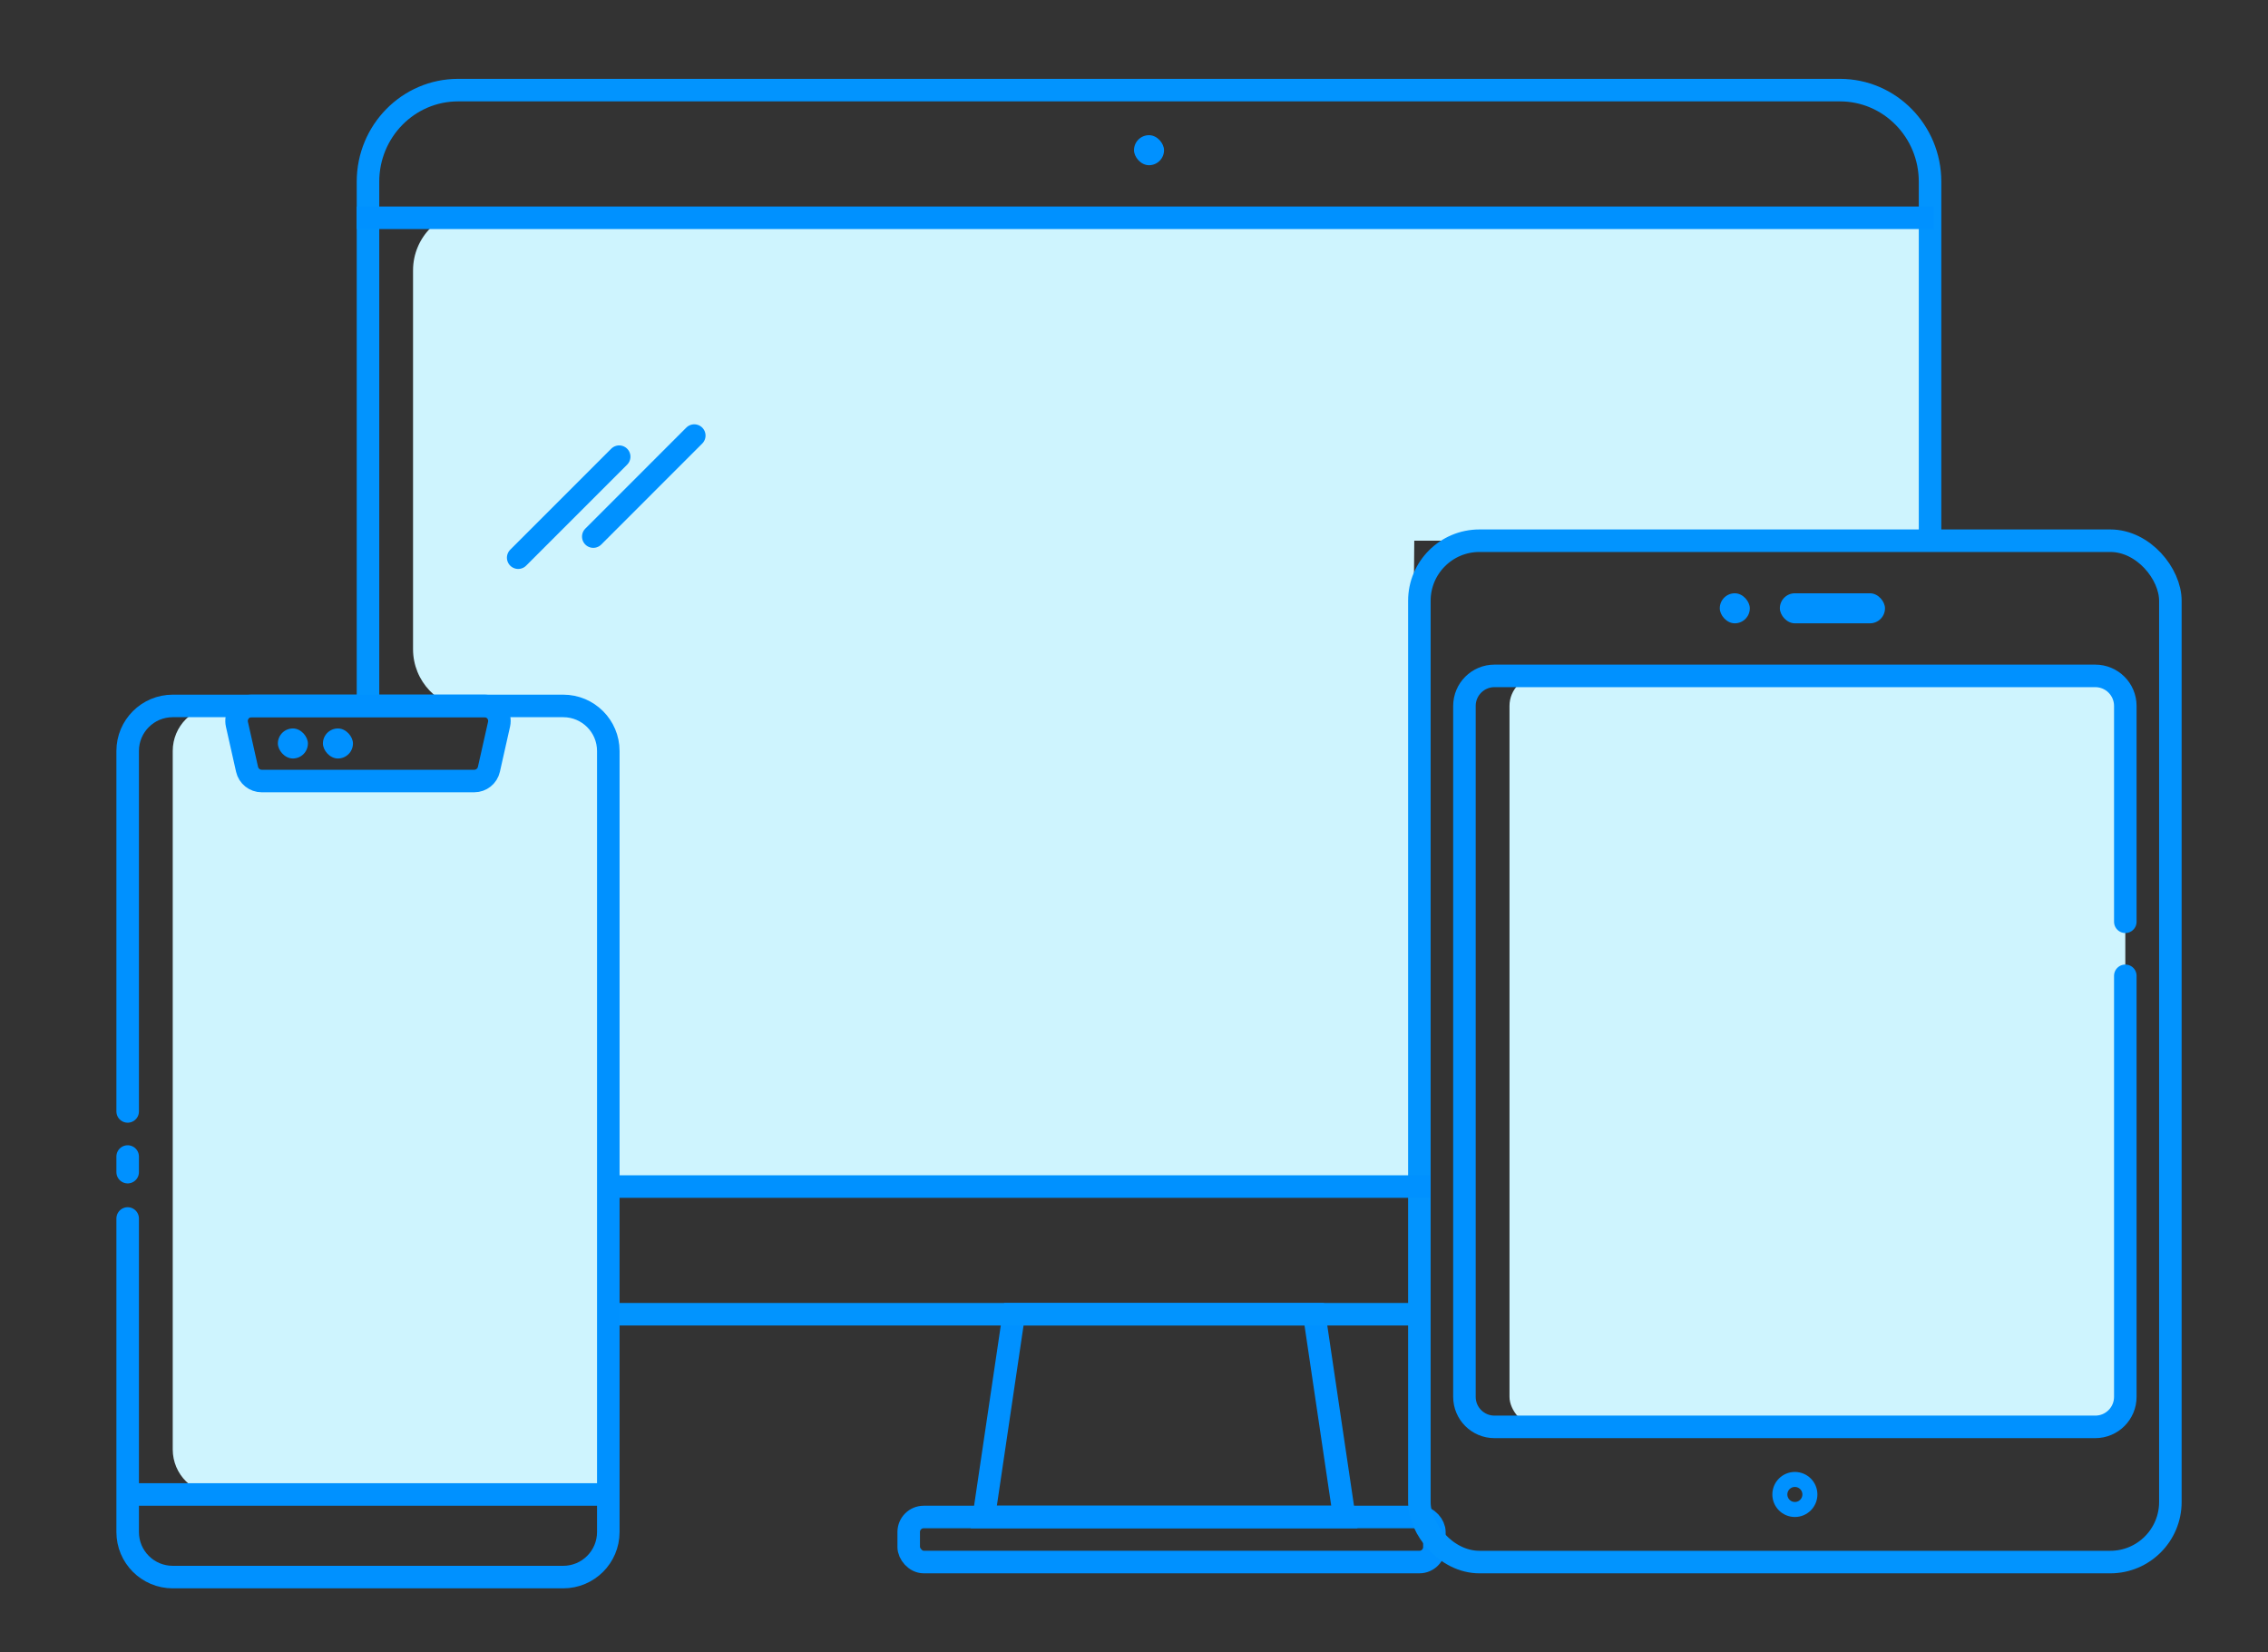<svg xmlns="http://www.w3.org/2000/svg" width="151" height="110" viewBox="0 0 151 110">
    <rect x="0" y="0" width="151" height="110" fill="#333333" stroke="none"/>
    <g fill="none" fill-rule="evenodd" transform="translate(8 6)">
        <path stroke="#0091FF" stroke-width="1.5" d="M59.5 81.5L79.5 81.5 81.5 95 57.5 95z"/>
        <rect width="35" height="3" x="52.5" y="95" stroke="#0091FF" stroke-width="1.5" rx="1"/>
        <path fill="#CEF4FE" d="M23.5 8h97v21.902L86.16 30l-.357 43H32.445L32 41.674l-8.71-.457c-2.124-.112-3.79-1.867-3.79-3.995V12c0-2.21 1.79-4 4-4z"/>
        <path fill="#CEF4FE" d="M6.5 41h1.004l1.634 5H23.5l2.117-5H32.5v52.5h-26c-1.657 0-3-1.343-3-3V44c0-1.657 1.343-3 3-3z"/>
        <rect width="41" height="50" x="92.5" y="39" fill="#CEF4FE" rx="2"/>
        <path stroke="#0294FE" stroke-width="1.5" d="M86.5 81.5h-54M16.5 41V6.095C16.5 2.73 19.186 0 22.5 0h92c3.314 0 6 2.729 6 6.095v24.438"/>
        <rect width="50" height="68" x="86.5" y="30" stroke="#0294FE" stroke-width="1.5" rx="4"/>
        <path stroke="#0091FF" stroke-linecap="round" stroke-width="1.5" d="M133.5 58.968V87c0 1.105-.895 2-2 2h-40c-1.105 0-2-.895-2-2V41c0-1.105.895-2 2-2h40c1.105 0 2 .895 2 2v14.37h0"/>
        <rect width="7" height="2" x="110.5" y="33.5" fill="#0091FF" rx="1"/>
        <rect width="2" height="2" x="106.5" y="33.5" fill="#0091FF" rx="1"/>
        <rect width="2" height="2" x="67.5" y="3" fill="#0091FF" rx="1"/>
        <circle cx="111.5" cy="93.5" r="1" stroke="#0091FF"/>
        <path stroke="#0091FF" stroke-linecap="round" stroke-width="1.5" d="M.5 67.998V44c0-1.657 1.343-3 3-3h26c1.657 0 3 1.343 3 3v52c0 1.657-1.343 3-3 3h-26c-1.657 0-3-1.343-3-3V75.126m0-3.086V71m26-39.87l6.724-6.725m-1.724 5.32L38.224 23"/>
        <path stroke="#0091FF" stroke-width="1.5" d="M8.75 41h15.5c.552 0 1 .448 1 1 0 .074-.008.147-.024.22l-.675 3c-.103.456-.508.78-.976.78H9.425c-.468 0-.873-.324-.976-.78l-.675-3c-.12-.54.218-1.074.756-1.196.073-.016.146-.024.22-.024z"/>
        <path stroke="#0091FF" stroke-linecap="square" stroke-width="1.5" d="M32 93.5L1 93.5M16.5 8.5L120 8.5M32.992 73L86.5 73"/>
        <rect width="2" height="2" x="10.5" y="42.5" fill="#0091FF" rx="1"/>
        <rect width="2" height="2" x="13.5" y="42.5" fill="#0091FF" rx="1"/>
    </g>
</svg>
